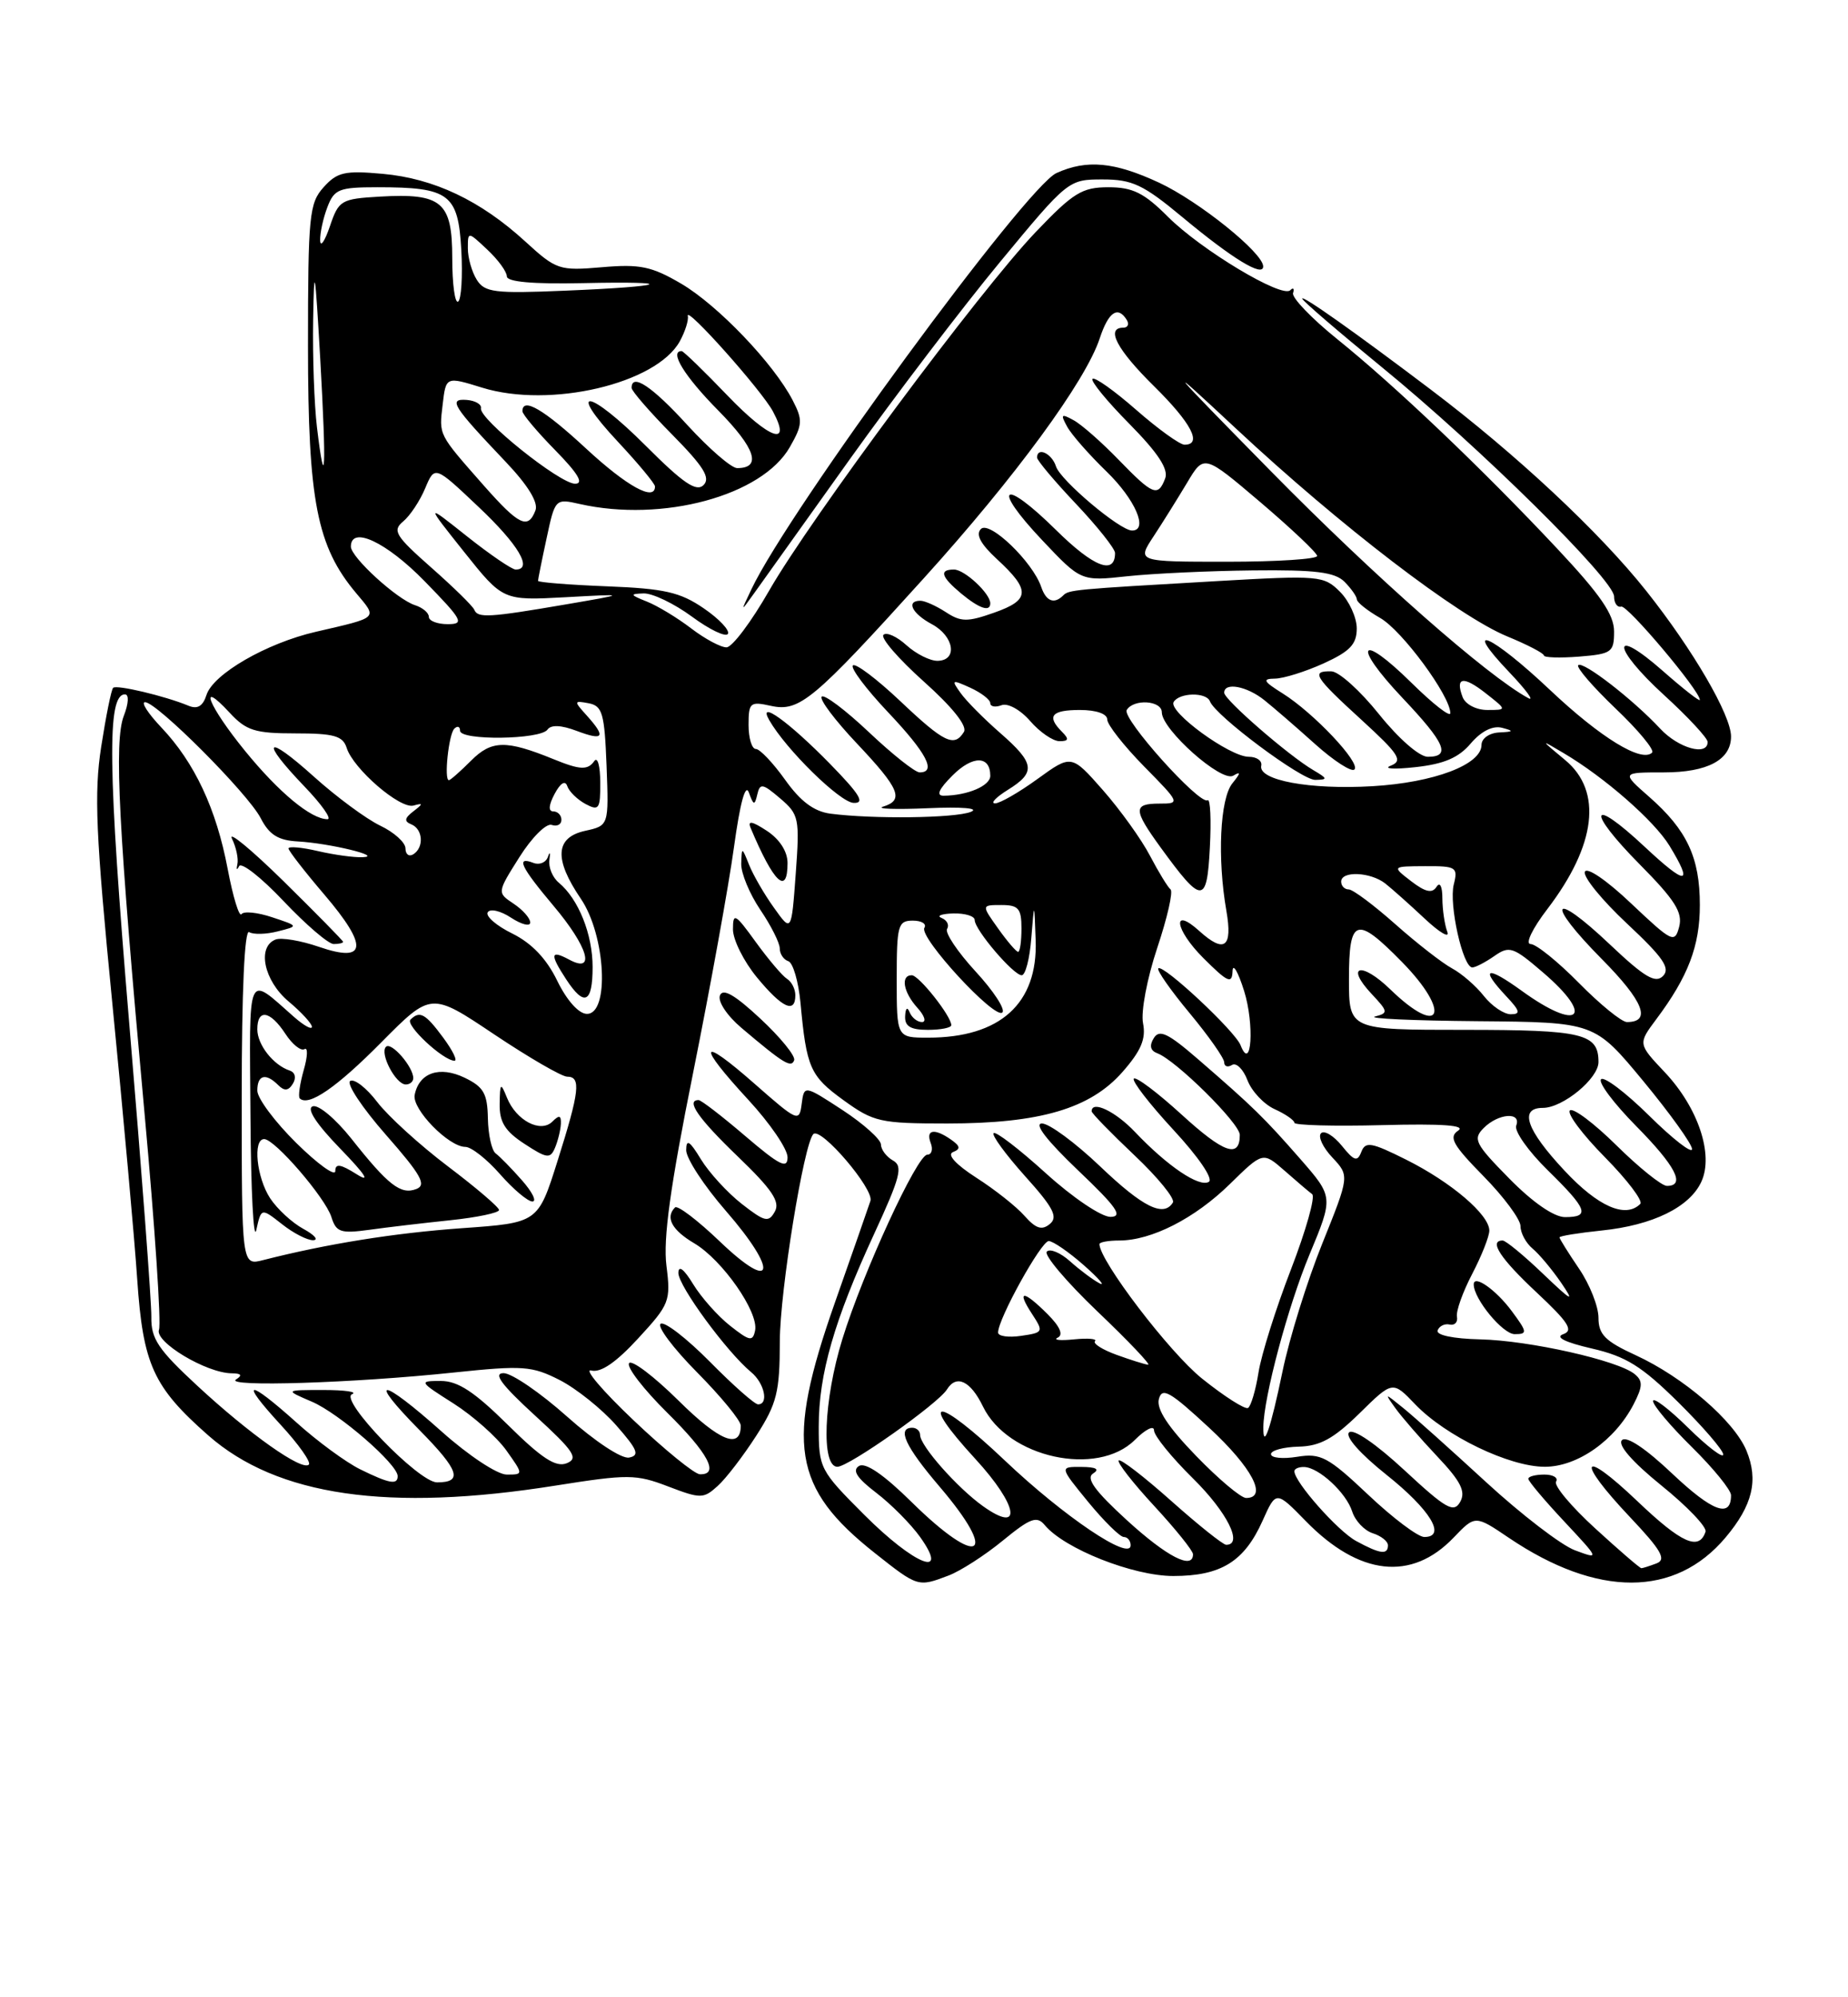 <?xml version="1.0" encoding="UTF-8" standalone="no"?>
<!DOCTYPE svg PUBLIC "-//W3C//DTD SVG 1.1//EN" "http://www.w3.org/Graphics/SVG/1.1/DTD/svg11.dtd" >
<svg xmlns="http://www.w3.org/2000/svg" xmlns:xlink="http://www.w3.org/1999/xlink" version="1.1" viewBox="0 0 237 256">
 <g >
 <path fill="currentColor"
d=" M 121.65 201.94 C 123.18 201.36 126.32 199.34 128.61 197.46 C 132.14 194.57 132.97 194.26 133.98 195.47 C 136.50 198.51 145.32 202.00 150.47 202.00 C 156.60 202.00 159.58 200.15 161.93 194.90 C 163.65 191.06 163.65 191.06 167.47 194.97 C 174.30 201.96 181.02 202.72 186.42 197.08 C 189.19 194.19 189.19 194.19 193.51 197.11 C 204.86 204.77 214.82 204.76 221.30 197.06 C 224.77 192.94 225.54 189.72 223.98 185.94 C 222.39 182.11 215.89 176.51 209.75 173.69 C 205.85 171.90 205.00 171.04 205.00 168.90 C 205.00 167.46 203.88 164.62 202.50 162.60 C 201.12 160.57 200.00 158.77 200.00 158.60 C 200.00 158.42 202.42 158.03 205.39 157.72 C 211.96 157.05 216.71 154.72 218.20 151.45 C 219.79 147.97 217.78 141.97 213.50 137.43 C 210.06 133.79 210.06 133.79 212.41 130.64 C 216.50 125.18 218.00 121.25 218.00 116.00 C 218.00 109.92 216.35 106.39 211.52 102.15 C 207.93 99.00 207.93 99.00 213.39 99.00 C 218.99 99.00 222.00 97.39 222.00 94.40 C 222.00 91.66 217.11 83.27 211.15 75.77 C 205.14 68.20 194.45 58.22 183.50 49.94 C 173.78 42.59 167.00 37.80 167.00 38.27 C 167.00 38.52 171.61 42.48 177.25 47.09 C 189.70 57.25 207.00 74.32 207.00 76.45 C 207.00 77.30 207.41 77.89 207.92 77.75 C 208.72 77.53 218.00 88.53 218.00 89.71 C 218.00 89.96 215.87 88.30 213.27 86.01 C 206.55 80.10 206.69 82.95 213.42 89.10 C 216.49 91.90 219.00 94.61 219.00 95.10 C 219.00 96.95 215.26 95.91 212.92 93.40 C 209.43 89.65 202.99 84.67 202.40 85.26 C 202.13 85.54 204.28 88.03 207.19 90.81 C 210.10 93.58 212.21 96.12 211.88 96.46 C 210.55 97.79 205.29 94.57 198.81 88.46 C 191.25 81.32 187.30 79.59 193.55 86.15 C 195.72 88.43 196.82 89.93 196.00 89.48 C 190.68 86.59 176.29 73.92 163.00 60.41 C 149.55 46.74 148.95 46.01 158.50 54.92 C 171.93 67.44 187.00 78.98 193.30 81.57 C 195.88 82.63 197.99 83.73 198.00 84.01 C 198.00 84.29 200.03 84.35 202.50 84.16 C 206.70 83.82 207.00 83.61 207.00 80.94 C 207.00 78.77 205.25 76.22 199.68 70.29 C 190.07 60.05 178.94 49.46 171.50 43.47 C 168.20 40.81 165.65 38.15 165.83 37.57 C 166.02 36.98 165.85 36.81 165.47 37.20 C 164.41 38.26 154.03 32.03 149.78 27.78 C 146.72 24.72 145.27 24.00 142.15 24.00 C 138.77 24.00 137.64 24.70 132.81 29.76 C 125.63 37.28 103.91 66.50 98.63 75.72 C 96.36 79.69 93.91 82.95 93.18 82.97 C 92.46 82.99 90.42 81.90 88.65 80.55 C 86.89 79.20 84.33 77.65 82.97 77.11 C 80.78 76.24 80.74 76.12 82.55 76.06 C 83.68 76.03 86.46 77.36 88.73 79.03 C 90.99 80.70 93.07 81.69 93.35 81.25 C 93.62 80.80 92.23 79.32 90.25 77.97 C 87.23 75.90 85.22 75.44 77.83 75.15 C 72.97 74.96 69.00 74.64 69.00 74.45 C 69.00 74.26 69.49 71.80 70.10 68.99 C 71.18 63.92 71.22 63.89 74.35 64.60 C 84.97 66.99 97.73 63.54 101.29 57.31 C 102.93 54.44 102.97 53.84 101.66 51.31 C 99.22 46.60 92.06 39.12 87.36 36.36 C 83.57 34.14 82.08 33.83 77.21 34.25 C 71.71 34.72 71.35 34.60 67.35 30.94 C 61.62 25.70 55.65 22.87 49.07 22.28 C 44.22 21.84 43.24 22.06 41.50 24.00 C 39.66 26.04 39.50 27.62 39.50 44.36 C 39.50 64.21 40.64 70.04 45.68 76.03 C 48.43 79.30 48.64 79.10 40.50 80.98 C 34.17 82.44 27.33 86.39 26.48 89.08 C 26.02 90.52 25.32 90.94 24.16 90.45 C 21.17 89.21 14.94 87.73 14.51 88.16 C 14.27 88.39 13.59 91.78 12.98 95.70 C 12.05 101.68 12.28 106.92 14.41 128.65 C 15.81 142.87 17.25 158.78 17.60 164.00 C 18.34 174.89 19.65 177.77 26.71 183.98 C 35.55 191.75 49.83 193.82 71.25 190.41 C 80.54 188.94 81.56 188.94 85.68 190.52 C 89.87 192.12 90.22 192.11 92.04 190.46 C 93.11 189.50 95.33 186.60 96.99 184.02 C 99.64 179.89 100.00 178.44 100.01 171.91 C 100.02 165.51 103.09 146.58 104.31 145.36 C 105.27 144.40 112.12 152.42 111.63 153.92 C 111.34 154.79 109.29 160.68 107.06 167.00 C 100.72 185.02 101.63 190.71 112.22 199.08 C 117.72 203.43 117.73 203.43 121.65 201.94 Z  M 109.00 58.84 C 114.78 50.76 123.44 39.39 128.25 33.58 C 136.95 23.06 137.03 23.00 141.41 23.00 C 145.22 23.00 146.62 23.66 151.66 27.85 C 158.07 33.18 162.00 35.57 162.00 34.15 C 162.00 32.42 153.77 25.80 148.64 23.41 C 142.92 20.75 139.37 20.42 135.49 22.18 C 131.55 23.98 101.19 65.36 96.38 75.50 C 94.95 78.50 94.95 78.50 96.73 76.02 C 97.70 74.65 103.22 66.92 109.00 58.84 Z  M 204.58 195.90 C 201.51 193.10 199.25 190.40 199.56 189.90 C 199.87 189.41 199.19 189.00 198.06 189.00 C 196.93 189.00 196.00 189.24 196.00 189.54 C 196.00 189.84 198.06 192.29 200.59 194.99 C 205.17 199.89 205.17 199.89 201.97 198.70 C 200.21 198.04 195.11 194.12 190.62 190.00 C 186.14 185.88 181.36 181.60 180.00 180.50 C 177.53 178.50 177.53 178.50 178.96 180.50 C 179.75 181.60 182.15 184.37 184.30 186.65 C 187.35 189.87 188.00 191.17 187.27 192.49 C 186.44 193.96 185.48 193.42 180.11 188.44 C 176.44 185.04 173.54 183.06 173.01 183.60 C 172.48 184.13 174.45 186.35 177.80 189.02 C 183.43 193.50 185.56 197.00 182.66 197.00 C 181.85 197.00 178.61 194.56 175.46 191.58 C 170.32 186.73 169.38 186.23 166.36 186.72 C 164.51 187.02 163.00 186.87 163.00 186.38 C 163.00 185.90 164.60 185.47 166.54 185.42 C 169.28 185.36 171.02 184.41 174.34 181.16 C 178.60 176.97 178.60 176.97 181.49 179.99 C 185.40 184.07 193.56 188.00 198.12 188.00 C 202.31 188.00 207.11 184.62 209.51 179.98 C 210.68 177.71 210.71 177.00 209.65 176.13 C 207.55 174.38 196.13 171.81 189.83 171.67 C 186.34 171.59 184.14 171.12 184.37 170.52 C 184.58 169.96 185.28 169.62 185.92 169.77 C 186.57 169.91 186.98 169.46 186.85 168.77 C 186.71 168.07 187.59 165.61 188.80 163.29 C 190.01 160.97 191.00 158.47 191.00 157.73 C 191.00 155.69 186.12 151.53 180.34 148.64 C 175.88 146.41 175.11 146.27 174.59 147.63 C 174.08 148.95 173.67 148.82 172.08 146.85 C 171.03 145.56 169.83 144.84 169.42 145.25 C 169.00 145.67 169.65 147.07 170.87 148.36 C 173.07 150.71 173.07 150.71 169.57 159.41 C 167.64 164.19 165.35 171.55 164.48 175.77 C 162.96 183.10 161.98 185.96 162.02 182.92 C 162.06 179.07 165.18 167.42 167.93 160.82 C 171.01 153.42 171.01 153.42 166.76 148.55 C 162.07 143.20 160.76 141.92 153.68 135.79 C 149.79 132.42 148.68 131.89 147.97 133.06 C 147.37 134.02 147.53 134.67 148.42 135.00 C 150.80 135.88 159.00 143.99 159.00 145.46 C 159.00 148.52 156.95 147.80 151.55 142.87 C 148.46 140.05 145.70 137.97 145.41 138.25 C 145.13 138.54 147.41 141.49 150.48 144.81 C 153.70 148.28 155.63 151.11 155.03 151.48 C 153.81 152.23 149.73 149.48 145.56 145.09 C 143.05 142.44 140.00 140.99 140.00 142.44 C 140.00 142.69 142.47 145.22 145.48 148.07 C 148.50 150.92 150.72 153.65 150.42 154.13 C 149.23 156.05 146.58 154.74 141.09 149.50 C 137.91 146.47 134.56 144.00 133.63 144.00 C 132.56 144.00 134.25 146.18 138.22 149.97 C 143.21 154.71 144.07 155.94 142.42 155.97 C 141.26 155.98 137.58 153.51 134.13 150.38 C 130.71 147.28 127.70 144.97 127.43 145.24 C 127.16 145.50 128.98 147.98 131.46 150.75 C 135.10 154.79 135.72 155.99 134.64 156.88 C 133.62 157.73 132.85 157.48 131.40 155.85 C 130.36 154.66 127.57 152.46 125.21 150.95 C 122.58 149.26 121.42 147.99 122.21 147.67 C 123.21 147.27 123.17 146.92 122.00 146.09 C 119.86 144.58 118.69 144.76 119.36 146.50 C 119.68 147.32 119.48 148.00 118.92 148.00 C 117.62 148.00 110.67 163.09 108.03 171.64 C 105.62 179.43 105.29 188.00 107.39 188.00 C 108.86 188.00 120.31 179.92 121.45 178.08 C 122.66 176.13 124.47 176.99 126.06 180.27 C 129.24 186.84 140.73 189.36 145.55 184.55 C 146.90 183.20 148.00 182.65 148.00 183.33 C 148.00 184.02 150.25 186.79 153.00 189.50 C 157.38 193.82 159.48 198.01 157.25 198.00 C 156.84 197.99 153.67 195.46 150.20 192.37 C 146.74 189.29 143.71 186.95 143.47 187.19 C 143.23 187.43 145.28 190.06 148.02 193.02 C 150.76 195.98 153.00 198.77 153.00 199.21 C 153.00 201.26 149.66 199.54 144.52 194.85 C 140.39 191.07 139.23 189.47 140.19 188.86 C 141.07 188.31 140.57 188.03 138.68 188.02 C 135.87 188.00 135.87 188.00 139.55 192.50 C 141.58 194.97 143.64 197.00 144.12 197.00 C 144.60 197.00 145.00 197.48 145.00 198.06 C 145.00 200.15 136.44 194.38 128.87 187.20 C 120.16 178.94 117.55 178.80 125.09 187.00 C 130.58 192.97 131.19 196.69 126.08 193.06 C 122.77 190.70 118.00 185.31 118.00 183.92 C 118.00 183.42 117.55 183.00 117.00 183.00 C 114.99 183.00 116.10 185.40 120.50 190.55 C 128.22 199.59 125.60 201.07 116.95 192.56 C 113.35 189.01 110.99 187.39 110.16 187.90 C 109.26 188.46 109.89 189.44 112.38 191.34 C 114.29 192.80 116.82 195.35 118.00 197.00 C 121.86 202.42 117.29 200.61 110.84 194.16 C 105.14 188.46 105.00 188.19 105.00 182.84 C 105.00 176.12 106.98 169.25 112.12 158.12 C 115.47 150.86 115.83 149.48 114.53 148.75 C 113.69 148.28 112.99 147.36 112.98 146.70 C 112.97 146.04 110.75 144.05 108.05 142.28 C 103.13 139.07 103.13 139.07 102.81 141.51 C 102.51 143.86 102.29 143.76 96.75 138.89 C 89.67 132.67 89.29 133.74 96.00 141.00 C 98.75 143.98 101.00 147.27 101.00 148.33 C 101.00 149.88 99.98 149.37 95.59 145.62 C 92.62 143.08 89.92 141.00 89.59 141.00 C 87.91 141.00 89.56 143.37 94.64 148.25 C 99.01 152.45 100.08 154.04 99.37 155.29 C 98.57 156.73 98.08 156.61 95.12 154.30 C 93.28 152.86 90.93 150.29 89.89 148.59 C 88.44 146.20 88.01 145.94 88.00 147.42 C 88.00 148.48 90.28 151.97 93.07 155.18 C 99.87 162.99 99.33 165.83 92.32 159.13 C 89.48 156.41 86.89 154.44 86.57 154.76 C 85.29 156.04 86.16 157.66 89.04 159.36 C 92.65 161.50 97.31 168.17 96.84 170.53 C 96.54 171.98 96.15 171.91 93.64 169.93 C 92.06 168.69 89.93 166.29 88.89 164.59 C 87.71 162.65 87.01 162.12 87.00 163.16 C 87.00 164.83 93.23 173.31 96.33 175.87 C 98.04 177.28 98.62 180.00 97.22 180.00 C 96.78 180.00 94.01 177.55 91.05 174.55 C 88.08 171.55 85.24 169.35 84.73 169.67 C 84.22 169.98 86.32 172.79 89.40 175.90 C 92.48 179.01 95.00 182.08 95.00 182.72 C 95.00 185.82 92.29 184.74 87.02 179.52 C 83.84 176.38 80.98 174.22 80.67 174.73 C 80.35 175.24 82.55 178.08 85.55 181.05 C 90.84 186.27 92.31 189.04 89.75 188.96 C 89.06 188.93 85.24 185.83 81.26 182.05 C 77.28 178.28 74.83 175.40 75.82 175.66 C 77.03 175.98 79.00 174.64 81.84 171.55 C 85.87 167.18 86.04 166.76 85.47 162.24 C 85.03 158.79 85.96 152.07 88.89 137.50 C 91.10 126.50 93.46 113.48 94.13 108.58 C 94.91 102.91 95.60 100.36 96.04 101.58 C 96.64 103.24 96.78 103.28 97.12 101.83 C 97.46 100.35 97.80 100.41 100.05 102.33 C 102.47 104.39 102.57 104.87 102.05 112.00 C 101.50 119.50 101.50 119.50 99.26 116.35 C 98.02 114.63 96.59 112.15 96.07 110.85 C 95.14 108.53 95.13 108.53 95.06 110.71 C 95.03 111.92 96.13 114.57 97.50 116.60 C 98.87 118.62 100.00 120.85 100.00 121.56 C 100.00 122.26 100.49 123.00 101.10 123.20 C 101.70 123.40 102.40 125.80 102.66 128.53 C 103.43 136.86 103.89 137.91 108.17 141.01 C 112.04 143.81 112.87 144.00 121.47 144.00 C 133.36 144.00 139.83 142.10 143.96 137.39 C 146.34 134.68 146.99 133.15 146.59 131.15 C 146.30 129.67 147.11 125.40 148.41 121.50 C 149.70 117.65 150.47 114.28 150.12 114.00 C 149.77 113.72 148.59 111.79 147.49 109.70 C 146.40 107.60 143.68 103.82 141.46 101.29 C 137.41 96.69 137.41 96.69 133.06 99.84 C 130.66 101.58 128.20 102.99 127.60 102.97 C 126.99 102.96 127.74 102.18 129.25 101.24 C 132.88 98.99 132.73 97.84 128.25 93.93 C 126.19 92.13 123.91 89.84 123.19 88.82 C 121.97 87.12 122.06 87.07 124.44 88.15 C 125.85 88.80 127.00 89.68 127.00 90.13 C 127.00 90.57 127.65 90.69 128.44 90.39 C 129.24 90.08 130.85 90.96 132.12 92.42 C 133.35 93.84 135.04 95.00 135.88 95.00 C 137.06 95.00 137.13 94.73 136.20 93.80 C 134.19 91.79 134.84 91.00 138.50 91.00 C 140.58 91.00 142.00 91.49 142.00 92.22 C 142.00 92.88 144.12 95.58 146.71 98.22 C 151.35 102.93 151.38 103.00 148.71 103.00 C 145.30 103.00 145.32 103.76 148.83 108.60 C 154.17 115.94 154.78 115.95 155.16 108.64 C 155.35 105.09 155.22 102.36 154.88 102.57 C 153.84 103.22 143.84 92.07 144.50 91.00 C 145.40 89.54 149.00 89.78 149.00 91.30 C 149.00 93.52 156.66 100.32 158.16 99.42 C 159.15 98.83 159.12 99.08 158.05 100.40 C 156.46 102.36 156.10 110.00 157.28 116.75 C 158.10 121.44 157.03 122.24 153.82 119.34 C 150.24 116.10 150.66 119.13 154.30 122.77 C 157.45 125.92 158.01 126.17 158.07 124.48 C 158.10 123.39 158.77 124.53 159.55 127.00 C 160.90 131.31 160.50 137.54 159.10 133.97 C 158.39 132.15 149.14 123.52 148.55 124.12 C 148.32 124.34 150.13 126.93 152.57 129.86 C 155.01 132.80 157.00 135.63 157.00 136.16 C 157.00 136.69 157.45 136.84 158.00 136.50 C 158.55 136.16 159.44 137.04 159.98 138.45 C 160.52 139.87 162.09 141.54 163.48 142.17 C 164.87 142.80 166.00 143.59 166.00 143.91 C 166.00 144.23 171.06 144.37 177.25 144.21 C 185.01 144.01 188.04 144.23 187.00 144.92 C 185.76 145.75 186.32 146.75 190.25 150.75 C 192.86 153.40 195.00 156.29 195.00 157.16 C 195.00 158.04 195.70 159.33 196.55 160.04 C 197.40 160.74 199.04 162.71 200.21 164.41 C 201.99 167.02 201.62 166.83 197.87 163.25 C 195.43 160.91 193.10 159.00 192.71 159.00 C 190.90 159.00 192.41 161.31 197.08 165.67 C 201.17 169.50 201.83 170.53 200.47 171.01 C 199.39 171.39 200.72 172.05 204.14 172.84 C 208.53 173.85 210.54 175.10 215.25 179.75 C 218.41 182.88 221.00 185.88 221.00 186.43 C 221.00 186.97 218.97 185.43 216.50 183.00 C 214.03 180.57 212.00 179.03 212.00 179.58 C 212.00 180.13 214.25 182.79 217.00 185.50 C 219.75 188.21 222.00 190.98 222.00 191.65 C 222.00 194.63 219.62 193.75 214.47 188.89 C 211.03 185.63 208.59 184.01 208.01 184.59 C 207.42 185.18 209.33 187.37 213.07 190.40 C 216.38 193.07 218.92 195.73 218.73 196.32 C 217.90 198.81 215.66 197.81 210.01 192.43 C 202.73 185.49 202.00 187.00 209.03 194.44 C 213.06 198.70 213.74 199.89 212.45 200.38 C 211.56 200.72 210.68 201.00 210.50 201.00 C 210.31 201.00 207.65 198.71 204.58 195.90 Z  M 193.88 168.05 C 191.86 165.32 189.00 163.31 189.00 164.63 C 189.00 166.48 192.72 171.00 194.25 171.00 C 195.91 171.00 195.89 170.76 193.88 168.05 Z  M 97.52 130.57 C 94.23 127.50 92.70 126.63 92.33 127.59 C 92.03 128.36 93.24 130.18 95.07 131.73 C 100.50 136.33 101.48 136.92 101.85 135.89 C 102.04 135.36 100.09 132.96 97.52 130.57 Z  M 102.00 127.56 C 102.00 126.77 101.52 125.82 100.93 125.46 C 100.35 125.10 98.55 122.98 96.93 120.75 C 94.28 117.08 94.00 116.93 94.00 119.12 C 94.00 120.45 95.38 123.22 97.07 125.27 C 100.30 129.19 102.00 129.98 102.00 127.56 Z  M 101.00 110.62 C 101.00 109.14 99.99 107.57 98.35 106.49 C 96.44 105.24 95.85 105.14 96.27 106.13 C 99.22 113.15 101.00 114.84 101.00 110.62 Z  M 173.91 197.51 C 171.56 196.23 166.00 189.95 166.00 188.57 C 166.00 188.26 166.56 188.01 167.25 188.03 C 169.14 188.08 172.66 191.34 173.42 193.75 C 173.80 194.93 174.98 196.18 176.05 196.52 C 177.12 196.86 178.00 197.55 178.00 198.07 C 178.00 199.32 176.99 199.19 173.91 197.51 Z  M 153.38 186.59 C 149.79 182.89 148.29 180.60 148.62 179.33 C 149.03 177.76 150.04 178.34 155.06 182.99 C 160.58 188.10 162.63 192.00 159.81 192.00 C 159.15 192.00 156.26 189.57 153.38 186.59 Z  M 46.18 188.32 C 44.36 187.42 40.69 184.73 38.04 182.34 C 31.72 176.67 30.63 176.79 35.96 182.58 C 38.28 185.09 39.92 187.41 39.61 187.72 C 38.75 188.59 32.01 183.83 25.32 177.63 C 20.28 172.97 19.36 171.59 19.41 168.80 C 19.44 166.99 18.16 149.97 16.56 131.00 C 13.83 98.48 13.70 89.00 16.02 89.00 C 16.56 89.00 16.50 90.15 15.88 91.75 C 14.61 95.03 15.18 106.00 18.54 142.74 C 19.86 157.18 20.69 169.63 20.39 170.43 C 19.79 171.99 26.46 175.99 29.71 176.02 C 30.95 176.03 31.12 176.27 30.27 176.81 C 28.72 177.80 45.46 177.27 58.19 175.92 C 67.07 174.99 68.21 175.07 71.79 176.89 C 73.93 177.99 77.19 180.60 79.03 182.69 C 81.78 185.82 82.07 186.55 80.68 186.82 C 79.72 187.01 76.29 184.74 72.74 181.58 C 69.31 178.52 65.64 176.01 64.59 176.00 C 63.20 176.00 64.30 177.48 68.59 181.41 C 73.64 186.03 74.23 186.93 72.67 187.55 C 71.28 188.10 69.47 186.92 65.14 182.64 C 60.83 178.38 58.73 177.00 56.53 177.00 C 53.68 177.00 53.72 177.07 58.15 179.88 C 60.65 181.47 63.69 184.17 64.92 185.88 C 67.14 189.00 67.14 189.00 64.98 189.00 C 63.78 189.00 60.09 186.56 56.66 183.50 C 48.80 176.49 46.95 176.36 53.81 183.31 C 58.89 188.46 59.41 190.00 56.05 190.00 C 53.69 190.00 43.44 179.38 45.15 178.70 C 45.89 178.40 44.25 178.16 41.50 178.16 C 36.50 178.16 36.50 178.16 40.00 179.66 C 43.48 181.15 51.00 187.68 51.00 189.20 C 51.00 190.36 49.92 190.16 46.18 188.32 Z  M 154.15 176.69 C 149.98 173.35 141.00 161.58 141.00 159.46 C 141.00 159.21 142.14 159.00 143.53 159.00 C 147.68 159.00 153.23 156.17 157.73 151.76 C 161.96 147.62 161.96 147.62 164.73 150.04 C 166.25 151.38 167.85 152.74 168.28 153.06 C 168.71 153.39 167.48 157.73 165.56 162.71 C 163.63 167.69 161.76 173.63 161.40 175.91 C 161.04 178.18 160.43 180.23 160.06 180.46 C 159.69 180.69 157.03 179.00 154.15 176.69 Z  M 143.19 173.65 C 141.37 172.99 140.13 172.20 140.43 171.90 C 140.74 171.60 139.53 171.49 137.74 171.67 C 135.96 171.85 135.02 171.75 135.65 171.45 C 136.40 171.09 135.94 170.03 134.36 168.45 C 131.24 165.33 130.32 165.31 132.34 168.39 C 133.86 170.72 133.82 170.80 130.95 171.22 C 129.33 171.46 128.00 171.27 128.00 170.79 C 128.00 169.04 133.54 159.05 134.50 159.07 C 135.05 159.08 137.07 160.47 139.00 162.17 C 140.93 163.87 141.82 164.91 141.00 164.48 C 140.18 164.05 138.49 162.79 137.25 161.68 C 136.02 160.57 134.67 160.00 134.25 160.42 C 133.84 160.83 136.76 164.29 140.74 168.09 C 144.73 171.89 147.65 174.97 147.24 174.92 C 146.83 174.88 145.01 174.31 143.19 173.65 Z  M 31.00 140.55 C 31.00 127.06 31.36 119.10 31.95 119.47 C 32.48 119.80 34.13 119.76 35.61 119.38 C 38.32 118.70 38.32 118.70 34.91 117.57 C 33.03 116.94 31.26 116.76 30.97 117.17 C 30.68 117.58 29.88 114.97 29.20 111.38 C 27.74 103.66 24.95 97.73 20.70 93.25 C 19.00 91.46 18.05 90.00 18.60 90.00 C 20.12 90.00 31.79 101.69 33.43 104.86 C 34.53 107.00 35.67 107.71 38.19 107.85 C 42.29 108.08 49.24 109.77 46.50 109.87 C 45.40 109.92 42.81 109.56 40.75 109.08 C 38.69 108.60 37.00 108.45 37.00 108.75 C 37.00 109.04 39.07 111.71 41.60 114.67 C 47.27 121.31 47.05 123.47 40.91 121.36 C 38.59 120.56 36.09 120.14 35.35 120.42 C 32.93 121.35 33.84 125.69 37.00 128.35 C 38.65 129.73 40.00 131.20 40.00 131.61 C 40.00 132.02 38.99 131.46 37.75 130.38 C 31.56 124.95 31.99 123.99 32.12 143.13 C 32.18 152.68 32.52 159.22 32.87 157.65 C 33.50 154.81 33.50 154.81 36.16 156.90 C 37.62 158.06 39.42 158.98 40.16 158.96 C 40.90 158.94 40.33 158.28 38.89 157.50 C 37.46 156.72 35.55 154.96 34.64 153.58 C 32.90 150.91 32.40 146.00 33.88 146.00 C 35.24 146.00 41.71 153.50 42.50 155.99 C 43.11 157.94 43.69 158.13 47.35 157.63 C 49.63 157.31 54.31 156.76 57.75 156.40 C 61.19 156.04 64.00 155.45 64.00 155.09 C 64.00 154.74 61.05 152.22 57.45 149.50 C 53.84 146.77 49.76 143.06 48.38 141.25 C 47.00 139.44 45.44 138.23 44.91 138.55 C 44.39 138.88 46.45 141.99 49.50 145.46 C 54.01 150.59 54.74 151.89 53.39 152.40 C 51.40 153.17 49.79 151.92 45.05 145.93 C 43.05 143.42 40.84 141.55 40.11 141.80 C 39.27 142.08 40.53 144.02 43.65 147.24 C 46.87 150.56 47.57 151.66 45.75 150.51 C 43.67 149.20 43.00 149.09 43.00 150.10 C 43.00 150.83 40.75 149.21 38.00 146.50 C 35.25 143.79 33.00 140.77 33.00 139.79 C 33.00 137.76 34.08 137.48 35.69 139.09 C 36.47 139.87 37.00 139.82 37.56 138.90 C 38.02 138.15 37.85 137.45 37.16 137.22 C 35.05 136.52 33.00 133.91 33.00 131.93 C 33.00 129.26 34.64 129.52 36.59 132.49 C 37.48 133.86 38.59 134.75 39.05 134.47 C 39.50 134.19 39.46 135.40 38.95 137.16 C 38.45 138.93 38.22 140.55 38.44 140.78 C 39.55 141.88 43.15 139.41 48.92 133.58 C 55.29 127.16 55.29 127.16 63.38 132.58 C 67.84 135.56 72.05 138.00 72.74 138.00 C 74.54 138.00 74.33 139.87 71.50 148.81 C 69.00 156.73 69.00 156.73 59.25 157.42 C 50.55 158.04 41.91 159.43 33.75 161.51 C 31.00 162.22 31.00 162.22 31.00 140.55 Z  M 66.92 151.26 C 65.59 149.75 64.08 148.21 63.57 147.84 C 63.06 147.46 62.61 145.44 62.57 143.35 C 62.51 140.16 62.03 139.31 59.58 138.13 C 56.37 136.59 53.74 137.49 53.18 140.34 C 52.82 142.16 57.54 147.00 59.68 147.00 C 60.44 147.00 62.44 148.57 64.13 150.50 C 65.82 152.43 67.69 154.00 68.28 154.00 C 68.87 154.00 68.26 152.77 66.92 151.26 Z  M 71.93 144.05 C 71.98 142.95 71.72 142.88 70.85 143.75 C 69.33 145.27 66.19 143.62 65.01 140.68 C 64.21 138.70 64.12 138.77 64.08 141.50 C 64.04 143.81 64.77 144.99 67.26 146.61 C 70.15 148.50 70.57 148.55 71.18 147.11 C 71.55 146.23 71.89 144.85 71.93 144.05 Z  M 53.00 138.19 C 53.00 136.73 50.18 133.49 49.50 134.17 C 48.66 135.01 50.75 139.00 52.04 139.00 C 52.57 139.00 53.00 138.64 53.00 138.19 Z  M 56.84 133.00 C 54.55 129.90 53.83 129.51 52.64 130.69 C 51.95 131.38 56.78 135.90 58.28 135.96 C 58.71 135.98 58.06 134.65 56.84 133.00 Z  M 44.00 120.72 C 44.00 120.57 40.57 117.09 36.39 112.97 C 32.20 108.86 29.21 106.40 29.75 107.50 C 30.29 108.60 30.60 110.07 30.44 110.78 C 30.28 111.48 30.38 111.59 30.66 111.02 C 30.94 110.46 33.51 112.47 36.37 115.50 C 39.23 118.52 42.12 121.00 42.79 121.00 C 43.45 121.00 44.00 120.88 44.00 120.72 Z  M 193.57 151.07 C 189.16 146.59 188.86 146.00 190.29 144.57 C 192.17 142.69 195.14 142.48 194.45 144.27 C 194.18 144.97 195.99 147.54 198.48 149.98 C 203.60 155.00 203.97 156.00 200.71 156.00 C 199.30 156.00 196.58 154.13 193.57 151.07 Z  M 200.64 150.04 C 195.74 144.81 194.77 142.00 197.87 142.00 C 200.43 142.00 205.00 138.24 205.00 136.13 C 205.00 132.47 203.02 132.00 187.80 132.00 C 173.00 132.00 173.00 132.00 173.00 125.50 C 173.00 117.62 173.93 117.32 179.79 123.29 C 186.21 129.83 184.82 133.13 178.31 126.82 C 174.58 123.20 172.46 123.73 175.92 127.41 C 178.03 129.66 178.06 129.85 176.34 130.29 C 175.33 130.55 181.25 130.82 189.50 130.89 C 204.50 131.02 204.50 131.02 210.75 138.57 C 214.19 142.73 217.00 146.65 217.00 147.28 C 217.00 147.91 214.54 146.00 211.52 143.02 C 208.51 140.05 205.73 137.94 205.33 138.33 C 204.94 138.73 206.95 141.41 209.81 144.31 C 214.90 149.46 216.21 152.00 213.78 152.00 C 213.11 152.00 210.20 149.66 207.31 146.81 C 204.41 143.95 201.73 141.94 201.33 142.33 C 200.94 142.73 202.96 145.43 205.83 148.33 C 208.70 151.24 210.74 153.93 210.36 154.31 C 208.47 156.20 204.95 154.66 200.64 150.04 Z  M 115.00 125.50 C 115.00 118.60 115.16 118.00 117.06 118.00 C 118.19 118.00 118.86 118.41 118.55 118.92 C 117.81 120.12 127.58 130.72 128.55 129.77 C 128.96 129.37 127.41 127.00 125.10 124.50 C 122.80 122.00 121.16 119.55 121.46 119.06 C 121.77 118.57 121.45 117.94 120.76 117.66 C 120.07 117.39 120.74 117.12 122.25 117.08 C 123.76 117.04 125.00 117.42 125.00 117.92 C 125.00 119.18 129.97 125.00 131.03 125.00 C 131.51 125.00 132.06 122.86 132.26 120.25 C 132.64 115.50 132.64 115.50 132.82 120.53 C 133.11 128.62 128.27 133.00 119.03 133.00 C 115.00 133.00 115.00 133.00 115.00 125.50 Z  M 122.00 131.40 C 122.00 130.24 117.85 125.00 116.93 125.00 C 115.47 125.00 115.84 127.17 117.65 129.17 C 118.57 130.18 118.83 131.00 118.24 131.00 C 117.65 131.00 116.94 130.44 116.66 129.75 C 116.36 129.00 116.13 129.20 116.08 130.25 C 116.02 131.55 116.78 132.00 119.00 132.00 C 120.65 132.00 122.00 131.73 122.00 131.40 Z  M 202.50 126.00 C 199.79 123.25 197.00 121.00 196.29 121.00 C 195.57 121.00 196.52 119.02 198.47 116.48 C 204.70 108.31 205.53 101.42 200.75 97.44 C 197.50 94.74 197.50 94.73 200.50 96.51 C 205.76 99.61 212.16 105.21 214.11 108.41 C 217.21 113.50 216.28 113.54 210.93 108.54 C 203.89 101.95 203.36 103.78 210.28 110.78 C 214.81 115.35 215.82 116.96 215.35 118.78 C 214.78 120.94 214.46 120.78 209.20 115.81 C 206.04 112.81 203.48 111.07 203.25 111.75 C 203.03 112.41 205.47 115.40 208.68 118.40 C 213.29 122.71 214.25 124.10 213.28 125.09 C 212.31 126.09 210.91 125.26 206.47 121.06 C 198.97 113.96 198.10 115.52 205.43 122.93 C 210.77 128.32 211.84 131.00 208.65 131.00 C 207.98 131.00 205.21 128.75 202.50 126.00 Z  M 71.46 125.70 C 70.09 122.88 68.20 120.90 65.71 119.66 C 63.66 118.66 62.24 117.42 62.55 116.93 C 62.85 116.43 64.21 116.74 65.55 117.63 C 66.90 118.51 68.00 118.78 68.00 118.24 C 68.00 117.69 67.04 116.61 65.87 115.83 C 63.74 114.41 63.74 114.41 66.62 109.85 C 68.20 107.34 70.06 105.49 70.75 105.73 C 71.44 105.97 72.00 105.68 72.00 105.08 C 72.00 104.49 71.53 104.00 70.96 104.00 C 70.30 104.00 70.36 103.19 71.13 101.75 C 71.88 100.35 72.49 99.98 72.75 100.76 C 72.99 101.46 74.04 102.48 75.09 103.05 C 76.82 103.97 77.00 103.70 76.98 100.29 C 76.98 98.20 76.64 96.97 76.23 97.53 C 75.38 98.74 74.41 98.70 71.00 97.31 C 64.91 94.83 63.05 94.86 60.43 97.48 C 59.05 98.86 57.76 100.00 57.57 100.00 C 56.92 100.00 57.54 94.13 58.26 93.40 C 58.67 93.00 59.00 93.11 59.00 93.66 C 59.00 94.94 69.28 94.81 70.21 93.52 C 70.66 92.87 71.97 92.93 73.96 93.68 C 77.43 94.99 77.75 94.49 75.25 91.71 C 73.57 89.85 73.58 89.78 75.50 90.14 C 77.26 90.48 77.53 91.44 77.79 98.17 C 78.08 105.82 78.08 105.82 75.04 106.49 C 71.20 107.34 71.02 110.10 74.50 115.21 C 77.68 119.90 78.20 130.03 75.25 129.95 C 74.21 129.93 72.68 128.21 71.46 125.70 Z  M 76.00 123.95 C 76.00 119.75 74.19 115.24 71.67 113.14 C 70.86 112.47 70.32 111.16 70.46 110.21 C 70.60 109.27 70.51 109.10 70.27 109.82 C 70.02 110.55 69.19 110.90 68.41 110.60 C 66.12 109.72 66.76 111.08 71.00 116.12 C 75.42 121.36 76.43 124.84 73.00 123.00 C 70.58 121.70 70.49 122.29 72.62 125.54 C 74.94 129.08 76.00 128.58 76.00 123.95 Z  M 190.30 127.66 C 189.29 126.37 187.45 124.78 186.22 124.12 C 184.98 123.45 181.71 120.91 178.95 118.46 C 176.19 116.01 173.50 114.00 172.97 114.00 C 172.43 114.00 172.00 113.55 172.00 113.00 C 172.00 111.59 175.78 111.76 177.67 113.25 C 178.54 113.94 180.82 115.97 182.73 117.76 C 184.65 119.56 185.95 120.31 185.61 119.43 C 185.28 118.55 184.99 116.64 184.98 115.17 C 184.98 113.59 184.66 112.98 184.22 113.68 C 183.67 114.54 182.79 114.34 180.98 112.95 C 178.50 111.04 178.50 111.04 182.77 111.02 C 186.76 111.00 187.00 111.15 186.44 113.37 C 185.80 115.92 187.60 124.00 188.82 124.00 C 189.22 124.00 190.49 123.34 191.64 122.54 C 193.57 121.19 194.05 121.35 197.86 124.62 C 204.64 130.42 202.48 132.31 195.15 126.99 C 190.63 123.72 189.74 124.03 193.17 127.69 C 194.94 129.57 195.05 130.00 193.75 130.00 C 192.87 130.00 191.32 128.95 190.30 127.66 Z  M 128.00 119.00 C 125.86 116.00 125.86 116.00 128.43 116.00 C 130.62 116.00 131.00 116.45 131.00 119.00 C 131.00 120.65 130.81 122.00 130.57 122.00 C 130.33 122.00 129.17 120.65 128.00 119.00 Z  M 52.00 108.74 C 52.00 107.99 50.54 106.67 48.75 105.82 C 46.96 104.96 43.14 102.14 40.25 99.54 C 34.05 93.96 33.26 94.78 39.04 100.80 C 41.26 103.11 42.59 105.00 42.00 105.00 C 39.90 105.00 35.77 101.58 31.42 96.24 C 26.75 90.51 25.28 86.85 29.45 91.35 C 31.58 93.65 32.70 94.00 37.88 94.00 C 42.84 94.00 43.97 94.32 44.46 95.86 C 45.31 98.55 51.30 103.72 53.03 103.25 C 54.29 102.90 54.29 103.01 53.00 104.00 C 51.87 104.87 51.81 105.28 52.75 105.66 C 54.25 106.27 54.40 108.63 53.00 109.50 C 52.45 109.84 52.00 109.50 52.00 108.74 Z  M 106.50 104.29 C 104.39 104.01 102.66 102.72 100.69 99.95 C 99.14 97.78 97.45 96.00 96.94 96.00 C 96.42 96.00 96.00 94.61 96.00 92.92 C 96.00 90.05 96.20 89.88 98.86 90.47 C 102.52 91.27 104.29 89.80 118.48 74.11 C 130.19 61.18 139.24 48.84 141.04 43.36 C 142.16 39.97 143.36 39.16 144.50 41.00 C 144.84 41.55 144.64 42.00 144.06 42.00 C 141.76 42.00 143.23 44.80 148.00 49.50 C 152.79 54.22 154.24 57.00 151.91 57.00 C 151.31 57.00 148.52 54.99 145.71 52.53 C 142.90 50.07 140.38 48.28 140.11 48.56 C 139.84 48.83 141.97 51.43 144.85 54.34 C 148.52 58.06 149.88 60.14 149.43 61.32 C 148.51 63.73 147.87 63.48 143.45 58.92 C 141.28 56.68 138.68 54.39 137.67 53.85 C 136.10 52.99 135.99 53.10 136.85 54.67 C 137.39 55.68 139.68 58.28 141.92 60.45 C 145.59 64.01 147.32 68.00 145.18 68.00 C 143.63 68.00 136.00 61.57 135.43 59.79 C 134.90 58.11 133.00 57.23 133.00 58.65 C 133.00 59.01 135.25 61.69 138.00 64.59 C 140.75 67.50 143.00 70.33 143.00 70.88 C 143.00 73.76 140.24 72.68 135.43 67.93 C 128.56 61.15 127.06 62.26 133.66 69.24 C 138.63 74.50 138.63 74.50 144.56 73.86 C 147.83 73.51 155.08 73.17 160.68 73.11 C 168.70 73.02 171.19 73.33 172.43 74.57 C 173.29 75.44 174.00 76.45 174.01 76.82 C 174.01 77.19 175.35 78.26 176.99 79.20 C 179.81 80.80 186.00 89.20 186.00 91.41 C 186.00 91.97 183.76 90.22 181.02 87.52 C 174.33 80.93 173.34 82.55 179.84 89.43 C 185.36 95.26 186.11 97.00 183.11 97.00 C 182.03 97.00 179.37 94.68 176.86 91.55 C 174.46 88.55 171.71 86.07 170.75 86.05 C 168.08 85.98 168.54 86.73 174.61 92.27 C 179.45 96.70 179.96 97.50 178.36 98.14 C 177.34 98.54 178.75 98.63 181.50 98.33 C 185.18 97.93 187.06 97.13 188.62 95.29 C 189.96 93.72 191.43 92.98 192.62 93.28 C 194.20 93.69 194.14 93.79 192.25 93.88 C 190.99 93.95 190.00 94.65 190.00 95.47 C 190.00 98.01 183.90 100.31 176.00 100.77 C 167.98 101.24 161.34 100.01 161.75 98.14 C 161.89 97.51 161.17 97.00 160.15 97.00 C 157.70 97.00 149.76 91.20 150.52 89.97 C 151.27 88.75 154.72 88.70 155.17 89.89 C 155.86 91.74 166.94 100.00 168.68 99.96 C 170.31 99.93 170.28 99.80 168.43 98.71 C 165.27 96.86 157.00 89.68 157.00 88.79 C 157.00 87.40 159.91 87.94 162.16 89.75 C 163.36 90.71 166.30 93.25 168.69 95.40 C 171.08 97.54 173.34 98.99 173.70 98.63 C 174.54 97.79 168.46 91.36 164.50 88.88 C 162.02 87.33 161.84 87.00 163.50 86.98 C 164.60 86.97 167.41 86.09 169.75 85.03 C 173.13 83.49 174.00 82.58 174.00 80.55 C 174.00 79.15 173.03 77.03 171.85 75.85 C 169.78 73.78 169.21 73.73 156.10 74.48 C 137.48 75.55 137.08 75.59 136.33 76.34 C 135.19 77.47 134.16 77.07 133.54 75.25 C 132.46 72.03 126.91 66.69 125.80 67.80 C 125.10 68.50 125.75 69.72 127.85 71.66 C 132.18 75.65 132.11 76.90 127.52 78.52 C 124.07 79.74 123.24 79.73 121.30 78.46 C 120.07 77.66 118.60 77.00 118.04 77.00 C 116.16 77.00 116.96 78.64 119.50 80.00 C 122.36 81.53 122.86 84.65 120.25 84.70 C 119.29 84.72 117.49 83.82 116.25 82.70 C 115.02 81.58 113.69 80.98 113.30 81.37 C 112.90 81.76 115.23 84.45 118.47 87.35 C 122.14 90.63 124.08 93.06 123.62 93.81 C 122.38 95.82 121.09 95.20 115.43 89.84 C 112.43 87.01 109.71 84.96 109.38 85.29 C 109.05 85.62 111.08 88.32 113.89 91.29 C 118.84 96.52 120.14 99.00 117.94 99.00 C 117.36 99.00 114.43 96.68 111.43 93.84 C 108.43 91.01 105.71 88.96 105.38 89.29 C 105.05 89.62 107.08 92.32 109.89 95.29 C 115.38 101.10 115.99 102.55 113.25 103.39 C 112.29 103.68 114.88 103.77 119.00 103.59 C 123.40 103.40 125.67 103.59 124.50 104.06 C 122.47 104.87 111.96 105.00 106.50 104.29 Z  M 106.46 97.92 C 101.19 92.53 97.09 89.58 98.65 92.30 C 100.81 96.07 107.70 102.82 109.46 102.91 C 110.98 102.98 110.30 101.85 106.46 97.92 Z  M 127.00 77.33 C 127.00 76.07 123.70 73.00 122.35 73.00 C 120.41 73.00 120.68 73.91 123.25 76.06 C 125.59 78.00 127.00 78.48 127.00 77.33 Z  M 122.17 99.38 C 124.75 96.80 127.00 96.83 127.00 99.44 C 127.00 100.72 124.09 101.96 121.02 101.99 C 120.02 102.00 120.38 101.16 122.17 99.38 Z  M 187.58 89.36 C 186.59 86.76 187.67 86.59 190.58 88.89 C 193.27 91.00 193.27 91.00 190.74 91.00 C 189.32 91.00 187.94 90.28 187.58 89.36 Z  M 55.00 79.07 C 55.00 78.55 54.20 77.88 53.23 77.57 C 50.93 76.84 45.00 71.43 45.00 70.06 C 45.00 67.34 49.55 69.47 54.46 74.50 C 59.34 79.50 59.61 80.00 57.41 80.00 C 56.09 80.00 55.00 79.58 55.00 79.07 Z  M 60.83 78.16 C 60.65 77.70 58.16 75.26 55.30 72.74 C 50.69 68.67 50.29 68.01 51.71 66.83 C 52.59 66.10 53.86 64.19 54.53 62.58 C 55.76 59.66 55.76 59.66 61.38 64.98 C 66.50 69.81 68.38 73.00 66.13 73.00 C 65.65 73.00 62.85 71.09 59.90 68.75 C 54.55 64.50 54.55 64.50 59.52 70.74 C 64.50 76.98 64.50 76.98 72.50 76.55 C 80.50 76.11 80.50 76.11 72.50 77.48 C 62.75 79.15 61.26 79.24 60.83 78.16 Z  M 147.94 68.75 C 149.12 66.96 151.05 63.86 152.25 61.86 C 154.41 58.23 154.41 58.23 161.63 64.36 C 165.60 67.74 168.88 70.84 168.92 71.25 C 168.97 71.66 163.78 72.00 157.40 72.00 C 145.80 72.00 145.80 72.00 147.94 68.75 Z  M 62.06 62.25 C 56.17 55.56 56.30 55.83 56.77 51.85 C 57.19 48.25 57.19 48.25 61.84 49.69 C 70.55 52.38 84.16 49.19 87.18 43.75 C 87.86 42.51 88.33 41.05 88.21 40.50 C 87.90 39.07 97.68 50.03 99.13 52.74 C 101.57 57.31 98.71 56.32 93.34 50.74 C 90.31 47.58 87.64 45.00 87.42 45.00 C 85.79 45.00 87.78 48.23 92.12 52.62 C 96.89 57.46 97.73 60.00 94.54 60.00 C 93.80 60.00 90.94 57.52 88.17 54.50 C 83.63 49.52 81.00 47.77 81.00 49.72 C 81.00 50.11 83.34 52.81 86.21 55.71 C 90.23 59.78 91.15 61.25 90.23 62.17 C 89.31 63.09 87.63 61.95 82.84 57.16 C 75.49 49.81 72.49 49.40 79.29 56.67 C 81.88 59.44 84.00 62.00 84.00 62.35 C 84.00 64.32 80.41 62.35 75.17 57.50 C 69.74 52.47 67.00 50.86 67.00 52.71 C 67.00 53.10 68.89 55.35 71.21 57.71 C 74.15 60.71 74.91 62.00 73.75 62.00 C 71.79 62.00 61.41 53.69 61.68 52.33 C 61.78 51.83 60.96 51.35 59.86 51.26 C 57.44 51.08 58.04 52.03 64.83 59.17 C 67.72 62.21 69.06 64.40 68.67 65.42 C 67.72 67.90 66.56 67.34 62.06 62.25 Z  M 40.65 54.77 C 40.30 51.87 40.08 45.67 40.16 41.00 C 40.28 33.64 40.40 34.32 41.07 46.00 C 41.87 60.21 41.71 63.60 40.65 54.77 Z  M 58.00 33.09 C 58.00 25.87 56.67 24.74 48.72 25.20 C 43.74 25.49 43.44 25.66 42.31 29.00 C 41.65 30.93 41.09 31.74 41.06 30.82 C 41.03 29.89 41.44 27.98 41.98 26.57 C 42.86 24.24 43.47 24.00 48.41 24.00 C 57.62 24.00 58.76 24.85 59.16 32.04 C 59.35 35.42 59.16 38.40 58.75 38.66 C 58.34 38.91 58.00 36.41 58.00 33.09 Z  M 61.14 35.85 C 60.51 34.85 60.00 33.04 60.00 31.84 C 60.00 29.65 60.00 29.65 62.50 32.00 C 63.88 33.29 65.00 34.83 65.00 35.42 C 65.00 36.13 68.32 36.43 74.75 36.29 C 87.29 36.02 85.59 36.72 72.39 37.26 C 63.42 37.64 62.15 37.48 61.14 35.85 Z "/>
</g>
</svg>